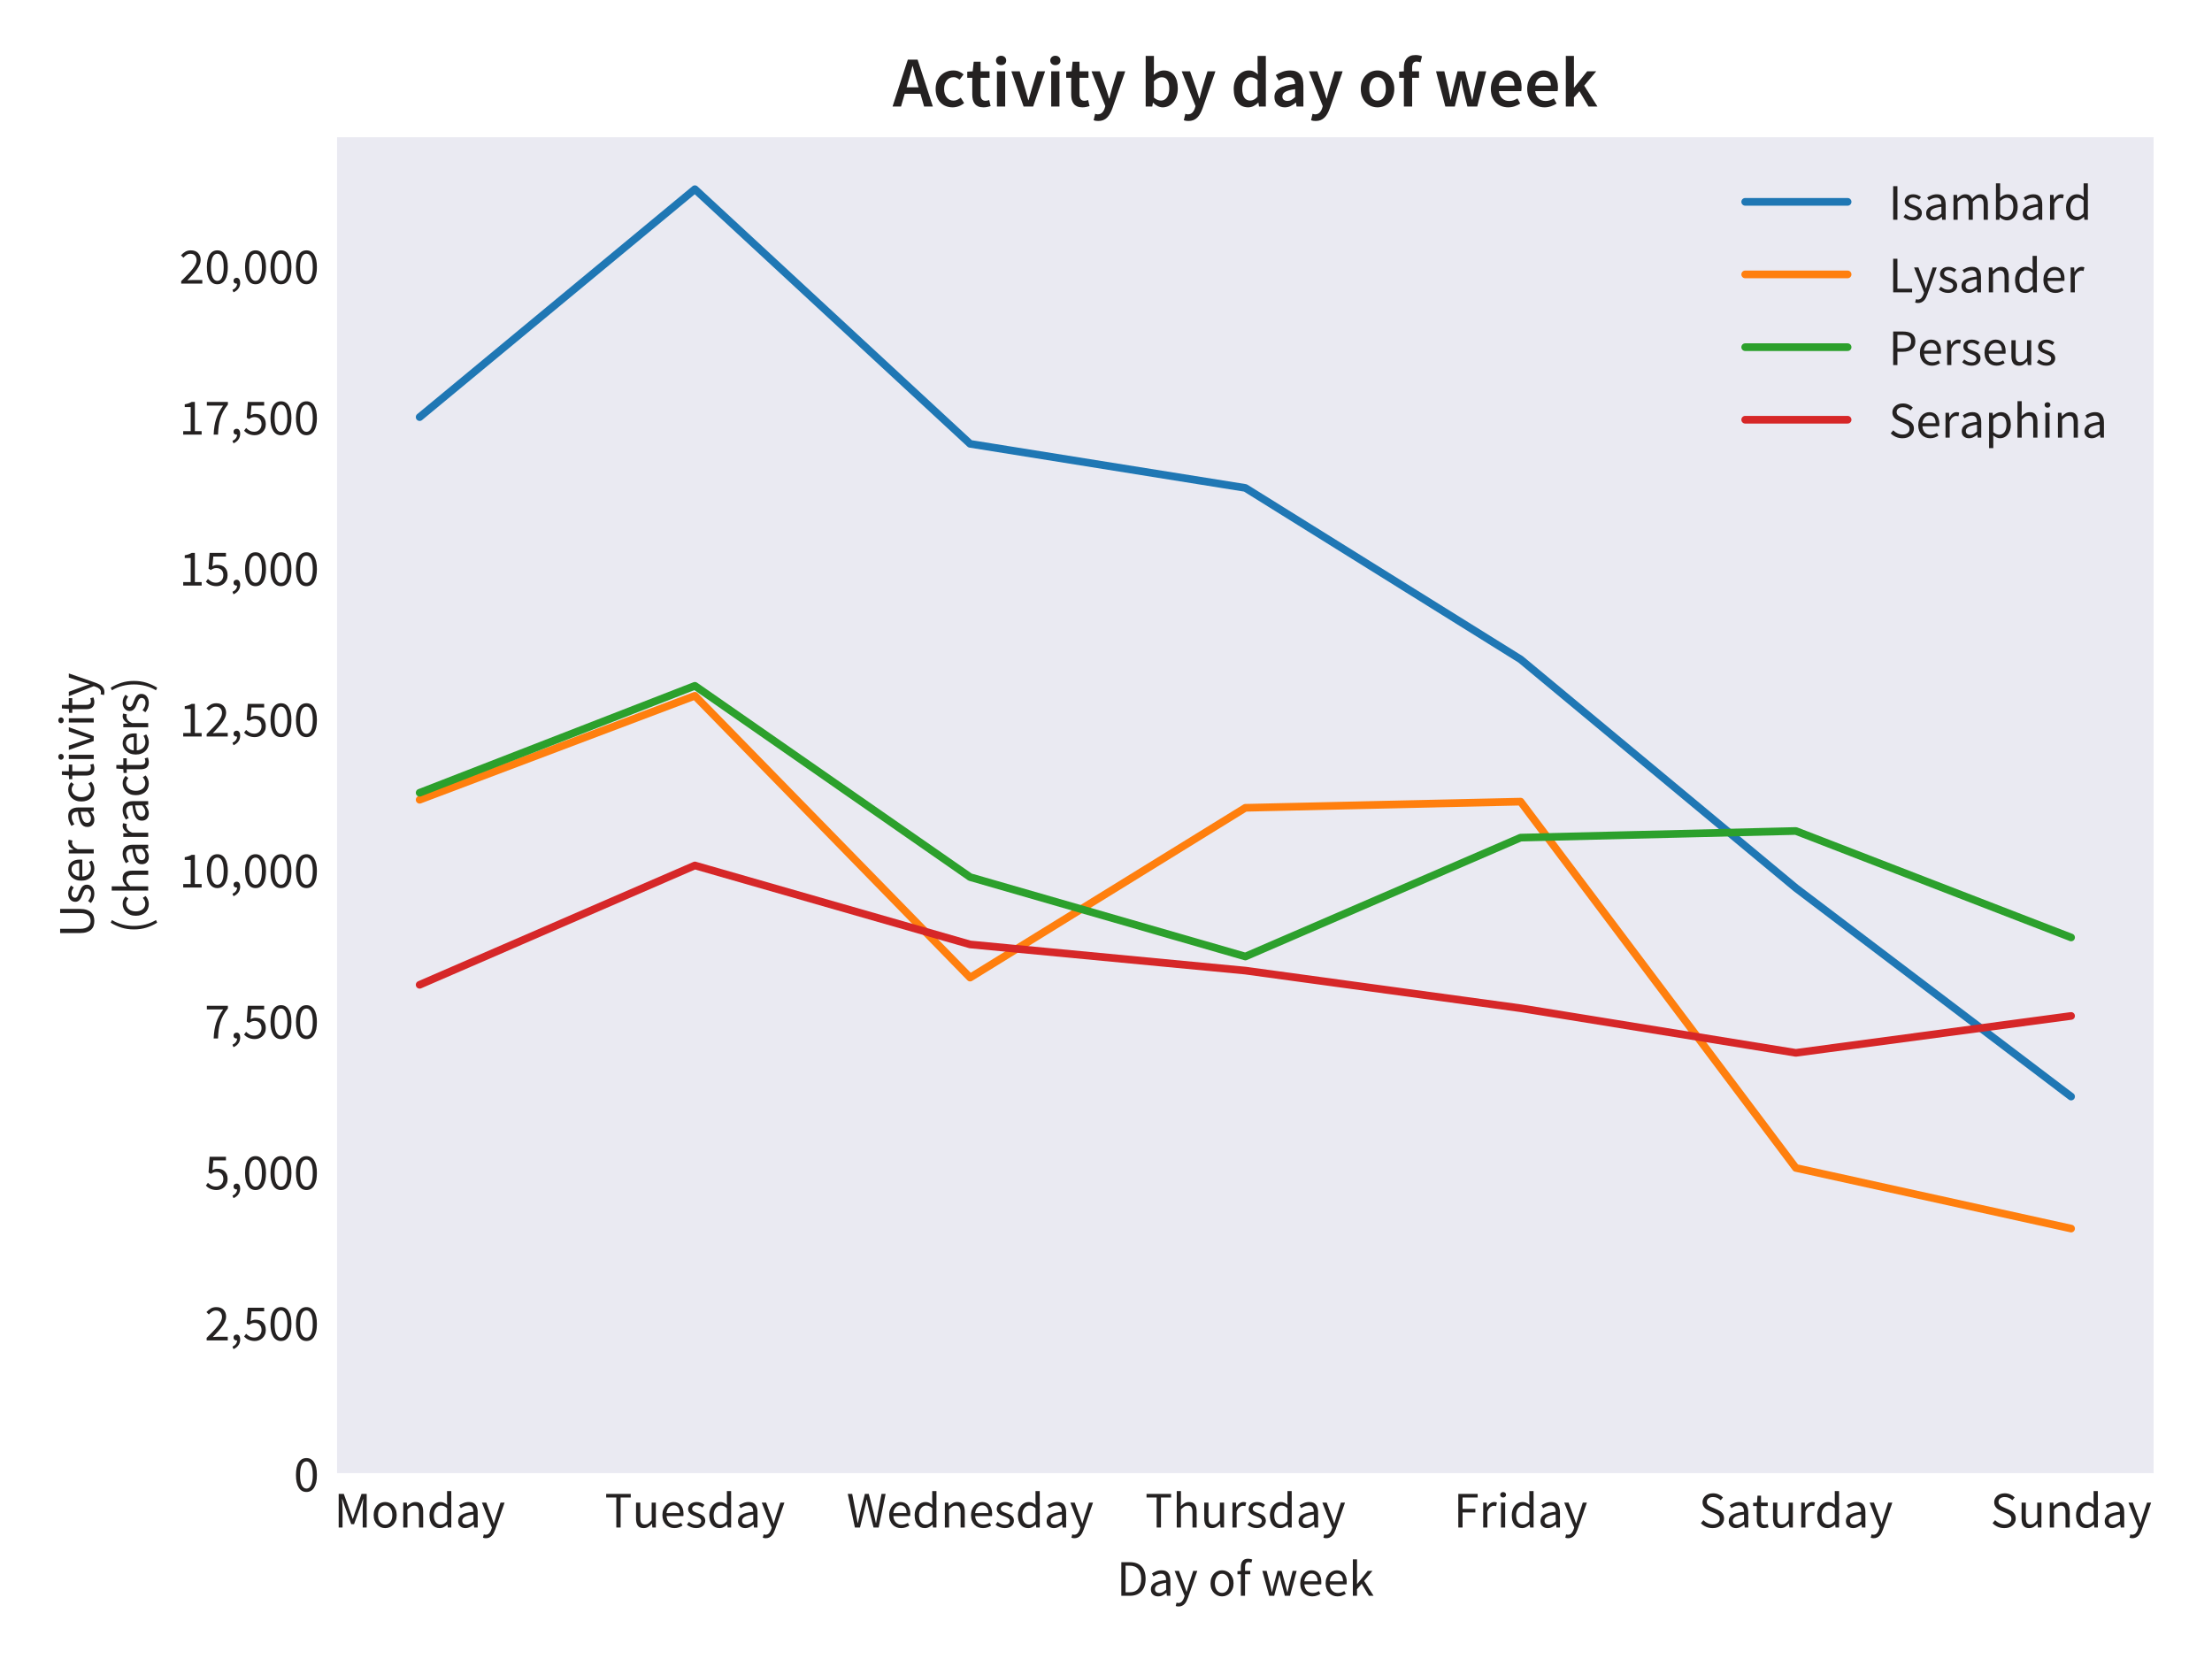 <?xml version="1.0" encoding="utf-8" standalone="no"?>
<!DOCTYPE svg PUBLIC "-//W3C//DTD SVG 1.1//EN"
  "http://www.w3.org/Graphics/SVG/1.1/DTD/svg11.dtd">
<!-- Created with matplotlib (https://matplotlib.org/) -->
<svg height="324pt" version="1.1" viewBox="0 0 432 324" width="432pt" xmlns="http://www.w3.org/2000/svg" xmlns:xlink="http://www.w3.org/1999/xlink">
 <defs>
  <style type="text/css">
*{stroke-linecap:butt;stroke-linejoin:round;}
  </style>
 </defs>
 <g id="figure_1">
  <g id="patch_1">
   <path d="M 0 324 
L 432 324 
L 432 0 
L 0 0 
z
" style="fill:#ffffff;"/>
  </g>
  <g id="axes_1">
   <g id="patch_2">
    <path d="M 65.831 287.7 
L 420.606 287.7 
L 420.606 26.8 
L 65.831 26.8 
z
" style="fill:#eaeaf2;"/>
   </g>
   <g id="matplotlib.axis_1">
    <g id="xtick_1">
     <g id="line2d_1"/>
     <g id="text_1">
      <!-- Monday -->
      <defs>
       <path d="M 9 65.594 
L 19 65.594 
L 31.594 30.594 
Q 32.797 27.203 33.938 23.75 
Q 35.094 20.297 36.297 16.906 
L 36.703 16.906 
Q 37.906 20.297 38.953 23.75 
Q 40 27.203 41.203 30.594 
L 53.594 65.594 
L 63.703 65.594 
L 63.703 0 
L 55.906 0 
L 55.906 36.094 
Q 55.906 40.5 56.297 45.797 
Q 56.703 51.094 57 55.5 
L 56.594 55.5 
L 51.406 40.594 
L 39 6.594 
L 33.5 6.594 
L 21.094 40.594 
L 15.906 55.5 
L 15.5 55.5 
Q 15.797 51.094 16.141 45.797 
Q 16.5 40.5 16.5 36.094 
L 16.5 0 
L 9 0 
z
" id="SourceSansPro-Regular-77"/>
       <path d="M 27.094 -1.203 
Q 22.594 -1.203 18.547 0.5 
Q 14.5 2.203 11.391 5.453 
Q 8.297 8.703 6.438 13.453 
Q 4.594 18.203 4.594 24.203 
Q 4.594 30.297 6.438 35.047 
Q 8.297 39.797 11.391 43.094 
Q 14.5 46.406 18.547 48.094 
Q 22.594 49.797 27.094 49.797 
Q 31.594 49.797 35.641 48.094 
Q 39.703 46.406 42.797 43.094 
Q 45.906 39.797 47.75 35.047 
Q 49.594 30.297 49.594 24.203 
Q 49.594 18.203 47.75 13.453 
Q 45.906 8.703 42.797 5.453 
Q 39.703 2.203 35.641 0.5 
Q 31.594 -1.203 27.094 -1.203 
z
M 27.094 5.594 
Q 30.203 5.594 32.797 6.938 
Q 35.406 8.297 37.25 10.75 
Q 39.094 13.203 40.094 16.594 
Q 41.094 20 41.094 24.203 
Q 41.094 28.406 40.094 31.844 
Q 39.094 35.297 37.25 37.797 
Q 35.406 40.297 32.797 41.641 
Q 30.203 43 27.094 43 
Q 24 43 21.391 41.641 
Q 18.797 40.297 16.938 37.797 
Q 15.094 35.297 14.094 31.844 
Q 13.094 28.406 13.094 24.203 
Q 13.094 20 14.094 16.594 
Q 15.094 13.203 16.938 10.75 
Q 18.797 8.297 21.391 6.938 
Q 24 5.594 27.094 5.594 
z
" id="SourceSansPro-Regular-111"/>
       <path d="M 8.203 48.594 
L 15 48.594 
L 15.703 41.594 
L 16 41.594 
Q 19.5 45.094 23.344 47.438 
Q 27.203 49.797 32.297 49.797 
Q 40 49.797 43.547 45 
Q 47.094 40.203 47.094 30.797 
L 47.094 0 
L 38.906 0 
L 38.906 29.703 
Q 38.906 36.594 36.703 39.641 
Q 34.5 42.703 29.703 42.703 
Q 25.906 42.703 23 40.797 
Q 20.094 38.906 16.406 35.203 
L 16.406 0 
L 8.203 0 
z
" id="SourceSansPro-Regular-110"/>
       <path d="M 24.797 -1.203 
Q 15.594 -1.203 10.141 5.391 
Q 4.703 12 4.703 24.203 
Q 4.703 30.094 6.453 34.844 
Q 8.203 39.594 11.094 42.891 
Q 14 46.203 17.797 48 
Q 21.594 49.797 25.797 49.797 
Q 30 49.797 33.094 48.297 
Q 36.203 46.797 39.406 44.203 
L 39 52.5 
L 39 71.203 
L 47.297 71.203 
L 47.297 0 
L 40.5 0 
L 39.797 5.703 
L 39.5 5.703 
Q 36.594 2.906 32.844 0.844 
Q 29.094 -1.203 24.797 -1.203 
z
M 26.594 5.703 
Q 30 5.703 33 7.344 
Q 36 9 39 12.406 
L 39 37.797 
Q 35.906 40.594 33.047 41.75 
Q 30.203 42.906 27.203 42.906 
Q 24.297 42.906 21.75 41.547 
Q 19.203 40.203 17.297 37.75 
Q 15.406 35.297 14.297 31.891 
Q 13.203 28.5 13.203 24.297 
Q 13.203 15.5 16.703 10.594 
Q 20.203 5.703 26.594 5.703 
z
" id="SourceSansPro-Regular-100"/>
       <path d="M 19.406 -1.203 
Q 13.297 -1.203 9.25 2.391 
Q 5.203 6 5.203 12.594 
Q 5.203 20.594 12.297 24.844 
Q 19.406 29.094 35 30.797 
Q 35 33.094 34.547 35.297 
Q 34.094 37.5 33 39.203 
Q 31.906 40.906 29.953 41.953 
Q 28 43 25 43 
Q 20.797 43 17.094 41.391 
Q 13.406 39.797 10.5 37.797 
L 7.297 43.5 
Q 10.703 45.703 15.594 47.75 
Q 20.5 49.797 26.406 49.797 
Q 35.297 49.797 39.297 44.344 
Q 43.297 38.906 43.297 29.797 
L 43.297 0 
L 36.5 0 
L 35.797 5.797 
L 35.5 5.797 
Q 32 2.906 28 0.844 
Q 24 -1.203 19.406 -1.203 
z
M 21.797 5.406 
Q 25.297 5.406 28.391 7.047 
Q 31.5 8.703 35 11.906 
L 35 25.406 
Q 28.906 24.594 24.75 23.5 
Q 20.594 22.406 18.047 20.906 
Q 15.5 19.406 14.344 17.453 
Q 13.203 15.5 13.203 13.203 
Q 13.203 9 15.703 7.203 
Q 18.203 5.406 21.797 5.406 
z
" id="SourceSansPro-Regular-97"/>
       <path d="M 9 -20.906 
Q 7.297 -20.906 5.891 -20.656 
Q 4.5 -20.406 3.297 -19.906 
L 4.906 -13.406 
Q 5.703 -13.594 6.703 -13.844 
Q 7.703 -14.094 8.594 -14.094 
Q 12.797 -14.094 15.438 -11.141 
Q 18.094 -8.203 19.594 -3.703 
L 20.703 -0.094 
L 1.203 48.594 
L 9.703 48.594 
L 19.594 21.703 
Q 20.703 18.5 21.953 14.953 
Q 23.203 11.406 24.297 8 
L 24.703 8 
Q 25.797 11.297 26.797 14.891 
Q 27.797 18.5 28.797 21.703 
L 37.5 48.594 
L 45.5 48.594 
L 27.203 -4 
Q 25.906 -7.594 24.297 -10.688 
Q 22.703 -13.797 20.5 -16.047 
Q 18.297 -18.297 15.5 -19.594 
Q 12.703 -20.906 9 -20.906 
z
" id="SourceSansPro-Regular-121"/>
      </defs>
      <g style="fill:#242121;" transform="translate(65.246 298.32)scale(0.1 -0.1)">
       <use xlink:href="#SourceSansPro-Regular-77"/>
       <use x="72.7" xlink:href="#SourceSansPro-Regular-111"/>
       <use x="126.9" xlink:href="#SourceSansPro-Regular-110"/>
       <use x="181.6" xlink:href="#SourceSansPro-Regular-100"/>
       <use x="237.1" xlink:href="#SourceSansPro-Regular-97"/>
       <use x="287.5" xlink:href="#SourceSansPro-Regular-121"/>
      </g>
     </g>
    </g>
    <g id="xtick_2">
     <g id="line2d_2"/>
     <g id="text_2">
      <!-- Tuesday -->
      <defs>
       <path d="M 22.594 58.594 
L 2.797 58.594 
L 2.797 65.594 
L 50.797 65.594 
L 50.797 58.594 
L 31 58.594 
L 31 0 
L 22.594 0 
z
" id="SourceSansPro-Regular-84"/>
       <path d="M 22.406 -1.203 
Q 14.594 -1.203 11.047 3.594 
Q 7.5 8.406 7.5 17.797 
L 7.5 48.594 
L 15.797 48.594 
L 15.797 18.906 
Q 15.797 12 17.938 8.953 
Q 20.094 5.906 24.906 5.906 
Q 28.703 5.906 31.594 7.844 
Q 34.5 9.797 38 14.094 
L 38 48.594 
L 46.203 48.594 
L 46.203 0 
L 39.406 0 
L 38.703 7.594 
L 38.406 7.594 
Q 35 3.594 31.25 1.188 
Q 27.5 -1.203 22.406 -1.203 
z
" id="SourceSansPro-Regular-117"/>
       <path d="M 27.906 -1.203 
Q 23 -1.203 18.75 0.547 
Q 14.5 2.297 11.344 5.547 
Q 8.203 8.797 6.391 13.5 
Q 4.594 18.203 4.594 24.203 
Q 4.594 30.203 6.438 34.953 
Q 8.297 39.703 11.344 43 
Q 14.406 46.297 18.297 48.047 
Q 22.203 49.797 26.406 49.797 
Q 31 49.797 34.641 48.188 
Q 38.297 46.594 40.75 43.594 
Q 43.203 40.594 44.5 36.391 
Q 45.797 32.203 45.797 27 
Q 45.797 25.703 45.75 24.453 
Q 45.703 23.203 45.5 22.297 
L 12.703 22.297 
Q 13.203 14.5 17.547 9.953 
Q 21.906 5.406 28.906 5.406 
Q 32.406 5.406 35.344 6.453 
Q 38.297 7.5 41 9.203 
L 43.906 3.797 
Q 40.703 1.797 36.797 0.297 
Q 32.906 -1.203 27.906 -1.203 
z
M 38.594 28.203 
Q 38.594 35.594 35.438 39.438 
Q 32.297 43.297 26.594 43.297 
Q 24 43.297 21.641 42.297 
Q 19.297 41.297 17.391 39.344 
Q 15.5 37.406 14.25 34.594 
Q 13 31.797 12.594 28.203 
z
" id="SourceSansPro-Regular-101"/>
       <path d="M 20.906 -1.203 
Q 15.703 -1.203 11 0.688 
Q 6.297 2.594 2.797 5.5 
L 6.906 11 
Q 10.094 8.406 13.438 6.797 
Q 16.797 5.203 21.203 5.203 
Q 26 5.203 28.391 7.391 
Q 30.797 9.594 30.797 12.797 
Q 30.797 14.703 29.797 16.094 
Q 28.797 17.5 27.25 18.547 
Q 25.703 19.594 23.703 20.391 
Q 21.703 21.203 19.703 22 
Q 17.094 22.906 14.5 24.047 
Q 11.906 25.203 9.844 26.844 
Q 7.797 28.5 6.5 30.703 
Q 5.203 32.906 5.203 36 
Q 5.203 38.906 6.344 41.453 
Q 7.5 44 9.641 45.844 
Q 11.797 47.703 14.891 48.75 
Q 18 49.797 21.906 49.797 
Q 26.5 49.797 30.344 48.188 
Q 34.203 46.594 37 44.297 
L 33.094 39.094 
Q 30.594 41 27.891 42.203 
Q 25.203 43.406 22 43.406 
Q 17.406 43.406 15.25 41.297 
Q 13.094 39.203 13.094 36.406 
Q 13.094 34.703 14 33.453 
Q 14.906 32.203 16.406 31.25 
Q 17.906 30.297 19.844 29.547 
Q 21.797 28.797 23.906 28 
Q 26.5 27 29.141 25.891 
Q 31.797 24.797 33.891 23.141 
Q 36 21.5 37.344 19.094 
Q 38.703 16.703 38.703 13.297 
Q 38.703 10.297 37.547 7.688 
Q 36.406 5.094 34.156 3.094 
Q 31.906 1.094 28.547 -0.047 
Q 25.203 -1.203 20.906 -1.203 
z
" id="SourceSansPro-Regular-115"/>
      </defs>
      <g style="fill:#242121;" transform="translate(118.106 298.32)scale(0.1 -0.1)">
       <use xlink:href="#SourceSansPro-Regular-84"/>
       <use x="53.6" xlink:href="#SourceSansPro-Regular-117"/>
       <use x="108" xlink:href="#SourceSansPro-Regular-101"/>
       <use x="157.6" xlink:href="#SourceSansPro-Regular-115"/>
       <use x="199.5" xlink:href="#SourceSansPro-Regular-100"/>
       <use x="255" xlink:href="#SourceSansPro-Regular-97"/>
       <use x="305.4" xlink:href="#SourceSansPro-Regular-121"/>
      </g>
     </g>
    </g>
    <g id="xtick_3">
     <g id="line2d_3"/>
     <g id="text_3">
      <!-- Wednesday -->
      <defs>
       <path d="M 2.297 65.594 
L 10.906 65.594 
L 17.797 29.906 
Q 18.703 24.5 19.703 19.297 
Q 20.703 14.094 21.594 8.703 
L 22 8.703 
Q 23.094 14.094 24.297 19.344 
Q 25.5 24.594 26.594 29.906 
L 35.703 65.594 
L 43.297 65.594 
L 52.406 29.906 
Q 53.594 24.703 54.797 19.391 
Q 56 14.094 57.203 8.703 
L 57.594 8.703 
Q 58.5 14.094 59.391 19.344 
Q 60.297 24.594 61.297 29.906 
L 68.203 65.594 
L 76.203 65.594 
L 62.594 0 
L 52.594 0 
L 42.703 39.5 
Q 41.797 43.297 41.047 46.938 
Q 40.297 50.594 39.5 54.406 
L 39.094 54.406 
Q 38.297 50.594 37.438 46.938 
Q 36.594 43.297 35.797 39.5 
L 26.094 0 
L 16.203 0 
z
" id="SourceSansPro-Regular-87"/>
      </defs>
      <g style="fill:#242121;" transform="translate(165.34 298.32)scale(0.1 -0.1)">
       <use xlink:href="#SourceSansPro-Regular-87"/>
       <use x="78.6" xlink:href="#SourceSansPro-Regular-101"/>
       <use x="128.2" xlink:href="#SourceSansPro-Regular-100"/>
       <use x="183.7" xlink:href="#SourceSansPro-Regular-110"/>
       <use x="238.4" xlink:href="#SourceSansPro-Regular-101"/>
       <use x="288" xlink:href="#SourceSansPro-Regular-115"/>
       <use x="329.9" xlink:href="#SourceSansPro-Regular-100"/>
       <use x="385.4" xlink:href="#SourceSansPro-Regular-97"/>
       <use x="435.8" xlink:href="#SourceSansPro-Regular-121"/>
      </g>
     </g>
    </g>
    <g id="xtick_4">
     <g id="line2d_4"/>
     <g id="text_4">
      <!-- Thursday -->
      <defs>
       <path d="M 8.203 71.203 
L 16.406 71.203 
L 16.406 51.797 
L 16.094 41.797 
Q 19.594 45.094 23.391 47.438 
Q 27.203 49.797 32.297 49.797 
Q 40 49.797 43.547 45 
Q 47.094 40.203 47.094 30.797 
L 47.094 0 
L 38.906 0 
L 38.906 29.703 
Q 38.906 36.594 36.703 39.641 
Q 34.5 42.703 29.703 42.703 
Q 25.906 42.703 23 40.797 
Q 20.094 38.906 16.406 35.203 
L 16.406 0 
L 8.203 0 
z
" id="SourceSansPro-Regular-104"/>
       <path d="M 8.203 48.594 
L 15 48.594 
L 15.703 39.797 
L 16 39.797 
Q 18.5 44.406 22.047 47.094 
Q 25.594 49.797 29.797 49.797 
Q 32.703 49.797 35 48.797 
L 33.406 41.594 
Q 32.203 42 31.203 42.203 
Q 30.203 42.406 28.703 42.406 
Q 25.594 42.406 22.25 39.906 
Q 18.906 37.406 16.406 31.203 
L 16.406 0 
L 8.203 0 
z
" id="SourceSansPro-Regular-114"/>
      </defs>
      <g style="fill:#242121;" transform="translate(223.637 298.32)scale(0.1 -0.1)">
       <use xlink:href="#SourceSansPro-Regular-84"/>
       <use x="53.6" xlink:href="#SourceSansPro-Regular-104"/>
       <use x="108" xlink:href="#SourceSansPro-Regular-117"/>
       <use x="162.4" xlink:href="#SourceSansPro-Regular-114"/>
       <use x="197.1" xlink:href="#SourceSansPro-Regular-115"/>
       <use x="239" xlink:href="#SourceSansPro-Regular-100"/>
       <use x="294.5" xlink:href="#SourceSansPro-Regular-97"/>
       <use x="344.9" xlink:href="#SourceSansPro-Regular-121"/>
      </g>
     </g>
    </g>
    <g id="xtick_5">
     <g id="line2d_5"/>
     <g id="text_5">
      <!-- Friday -->
      <defs>
       <path d="M 9 65.594 
L 46.797 65.594 
L 46.797 58.594 
L 17.297 58.594 
L 17.297 36.406 
L 42.297 36.406 
L 42.297 29.406 
L 17.297 29.406 
L 17.297 0 
L 9 0 
z
" id="SourceSansPro-Regular-70"/>
       <path d="M 8.203 48.594 
L 16.406 48.594 
L 16.406 0 
L 8.203 0 
z
M 12.406 58.594 
Q 10 58.594 8.344 60.094 
Q 6.703 61.594 6.703 63.906 
Q 6.703 66.297 8.344 67.75 
Q 10 69.203 12.406 69.203 
Q 14.797 69.203 16.438 67.75 
Q 18.094 66.297 18.094 63.906 
Q 18.094 61.594 16.438 60.094 
Q 14.797 58.594 12.406 58.594 
z
" id="SourceSansPro-Regular-105"/>
      </defs>
      <g style="fill:#242121;" transform="translate(283.907 298.32)scale(0.1 -0.1)">
       <use xlink:href="#SourceSansPro-Regular-70"/>
       <use x="49.4" xlink:href="#SourceSansPro-Regular-114"/>
       <use x="84.1" xlink:href="#SourceSansPro-Regular-105"/>
       <use x="108.7" xlink:href="#SourceSansPro-Regular-100"/>
       <use x="164.2" xlink:href="#SourceSansPro-Regular-97"/>
       <use x="214.6" xlink:href="#SourceSansPro-Regular-121"/>
      </g>
     </g>
    </g>
    <g id="xtick_6">
     <g id="line2d_6"/>
     <g id="text_6">
      <!-- Saturday -->
      <defs>
       <path d="M 27.203 -1.203 
Q 20.297 -1.203 14.391 1.391 
Q 8.5 4 4.203 8.5 
L 9.203 14.297 
Q 12.703 10.594 17.453 8.344 
Q 22.203 6.094 27.297 6.094 
Q 33.797 6.094 37.391 9.047 
Q 41 12 41 16.797 
Q 41 19.297 40.141 21.047 
Q 39.297 22.797 37.844 24.047 
Q 36.406 25.297 34.406 26.297 
Q 32.406 27.297 30.094 28.406 
L 20.703 32.5 
Q 18.406 33.5 16 34.891 
Q 13.594 36.297 11.688 38.297 
Q 9.797 40.297 8.594 43.047 
Q 7.406 45.797 7.406 49.406 
Q 7.406 53.094 8.953 56.297 
Q 10.5 59.5 13.25 61.844 
Q 16 64.203 19.75 65.5 
Q 23.5 66.797 28 66.797 
Q 33.906 66.797 38.906 64.547 
Q 43.906 62.297 47.406 58.703 
L 42.906 53.297 
Q 39.906 56.203 36.25 57.844 
Q 32.594 59.5 28 59.5 
Q 22.5 59.5 19.141 56.953 
Q 15.797 54.406 15.797 49.906 
Q 15.797 47.5 16.75 45.844 
Q 17.703 44.203 19.297 42.953 
Q 20.906 41.703 22.797 40.75 
Q 24.703 39.797 26.703 39 
L 36 35 
Q 38.797 33.797 41.297 32.25 
Q 43.797 30.703 45.594 28.641 
Q 47.406 26.594 48.453 23.844 
Q 49.5 21.094 49.5 17.5 
Q 49.5 13.594 47.953 10.188 
Q 46.406 6.797 43.5 4.25 
Q 40.594 1.703 36.5 0.25 
Q 32.406 -1.203 27.203 -1.203 
z
" id="SourceSansPro-Regular-83"/>
       <path d="M 23.5 -1.203 
Q 19.594 -1.203 16.938 0 
Q 14.297 1.203 12.641 3.297 
Q 11 5.406 10.297 8.406 
Q 9.594 11.406 9.594 15 
L 9.594 41.906 
L 2.406 41.906 
L 2.406 48.094 
L 10 48.594 
L 11 62.203 
L 17.906 62.203 
L 17.906 48.594 
L 31 48.594 
L 31 41.906 
L 17.906 41.906 
L 17.906 14.906 
Q 17.906 10.406 19.547 7.953 
Q 21.203 5.5 25.406 5.5 
Q 26.703 5.5 28.203 5.891 
Q 29.703 6.297 30.906 6.797 
L 32.5 0.594 
Q 30.5 -0.094 28.141 -0.641 
Q 25.797 -1.203 23.5 -1.203 
z
" id="SourceSansPro-Regular-116"/>
      </defs>
      <g style="fill:#242121;" transform="translate(331.759 298.32)scale(0.1 -0.1)">
       <use xlink:href="#SourceSansPro-Regular-83"/>
       <use x="53.4" xlink:href="#SourceSansPro-Regular-97"/>
       <use x="103.8" xlink:href="#SourceSansPro-Regular-116"/>
       <use x="137.6" xlink:href="#SourceSansPro-Regular-117"/>
       <use x="192" xlink:href="#SourceSansPro-Regular-114"/>
       <use x="226.7" xlink:href="#SourceSansPro-Regular-100"/>
       <use x="282.2" xlink:href="#SourceSansPro-Regular-97"/>
       <use x="332.6" xlink:href="#SourceSansPro-Regular-121"/>
      </g>
     </g>
    </g>
    <g id="xtick_7">
     <g id="line2d_7"/>
     <g id="text_7">
      <!-- Sunday -->
      <g style="fill:#242121;" transform="translate(388.723 298.32)scale(0.1 -0.1)">
       <use xlink:href="#SourceSansPro-Regular-83"/>
       <use x="53.4" xlink:href="#SourceSansPro-Regular-117"/>
       <use x="107.8" xlink:href="#SourceSansPro-Regular-110"/>
       <use x="162.5" xlink:href="#SourceSansPro-Regular-100"/>
       <use x="218" xlink:href="#SourceSansPro-Regular-97"/>
       <use x="268.4" xlink:href="#SourceSansPro-Regular-121"/>
      </g>
     </g>
    </g>
    <g id="text_8">
     <!-- Day of week -->
     <defs>
      <path d="M 9 65.594 
L 25.406 65.594 
Q 40.594 65.594 48.5 57.188 
Q 56.406 48.797 56.406 33.094 
Q 56.406 25.297 54.406 19.141 
Q 52.406 13 48.5 8.75 
Q 44.594 4.5 38.891 2.25 
Q 33.203 0 25.797 0 
L 9 0 
z
M 24.797 6.797 
Q 36.297 6.797 42.047 13.688 
Q 47.797 20.594 47.797 33.094 
Q 47.797 45.594 42.047 52.188 
Q 36.297 58.797 24.797 58.797 
L 17.297 58.797 
L 17.297 6.797 
z
" id="SourceSansPro-Regular-68"/>
      <path id="SourceSansPro-Regular-32"/>
      <path d="M 30.094 64.5 
Q 27.406 65.703 24.594 65.703 
Q 17.797 65.703 17.797 56.297 
L 17.797 48.594 
L 28.094 48.594 
L 28.094 41.906 
L 17.797 41.906 
L 17.797 0 
L 9.594 0 
L 9.594 41.906 
L 3 41.906 
L 3 48.094 
L 9.594 48.594 
L 9.594 56.297 
Q 9.594 63.797 13.047 68.094 
Q 16.5 72.406 23.797 72.406 
Q 26.094 72.406 28.141 71.953 
Q 30.203 71.5 31.906 70.797 
z
" id="SourceSansPro-Regular-102"/>
      <path d="M 2.406 48.594 
L 10.797 48.594 
L 18 20.5 
Q 18.797 17 19.5 13.703 
Q 20.203 10.406 20.906 7 
L 21.297 7 
Q 22.094 10.406 22.891 13.75 
Q 23.703 17.094 24.594 20.5 
L 32.094 48.594 
L 40.094 48.594 
L 47.703 20.5 
Q 48.594 17 49.438 13.703 
Q 50.297 10.406 51.094 7 
L 51.5 7 
Q 52.297 10.406 53 13.703 
Q 53.703 17 54.5 20.5 
L 61.594 48.594 
L 69.406 48.594 
L 56.406 0 
L 46.406 0 
L 39.406 26.094 
Q 38.5 29.594 37.75 33 
Q 37 36.406 36.094 40.094 
L 35.703 40.094 
Q 34.906 36.406 34.094 32.953 
Q 33.297 29.5 32.297 26 
L 25.5 0 
L 15.906 0 
z
" id="SourceSansPro-Regular-119"/>
      <path d="M 8.203 71.203 
L 16.297 71.203 
L 16.297 23 
L 16.594 23 
L 37.297 48.594 
L 46.406 48.594 
L 30.094 29.094 
L 48.594 0 
L 39.594 0 
L 25.406 23.406 
L 16.297 12.797 
L 16.297 0 
L 8.203 0 
z
" id="SourceSansPro-Regular-107"/>
     </defs>
     <g style="fill:#242121;" transform="translate(218.093 311.652)scale(0.1 -0.1)">
      <use xlink:href="#SourceSansPro-Regular-68"/>
      <use x="61.5" xlink:href="#SourceSansPro-Regular-97"/>
      <use x="111.9" xlink:href="#SourceSansPro-Regular-121"/>
      <use x="158.6" xlink:href="#SourceSansPro-Regular-32"/>
      <use x="178.6" xlink:href="#SourceSansPro-Regular-111"/>
      <use x="232.8" xlink:href="#SourceSansPro-Regular-102"/>
      <use x="262" xlink:href="#SourceSansPro-Regular-32"/>
      <use x="282" xlink:href="#SourceSansPro-Regular-119"/>
      <use x="353.8" xlink:href="#SourceSansPro-Regular-101"/>
      <use x="403.4" xlink:href="#SourceSansPro-Regular-101"/>
      <use x="453" xlink:href="#SourceSansPro-Regular-107"/>
     </g>
    </g>
   </g>
   <g id="matplotlib.axis_2">
    <g id="ytick_1">
     <g id="line2d_8"/>
     <g id="text_9">
      <!-- 0 -->
      <defs>
       <path d="M 24.906 -1.203 
Q 15.203 -1.203 9.797 7.391 
Q 4.406 16 4.406 32.094 
Q 4.406 48.203 9.797 56.594 
Q 15.203 65 24.906 65 
Q 34.5 65 39.891 56.594 
Q 45.297 48.203 45.297 32.094 
Q 45.297 16 39.891 7.391 
Q 34.5 -1.203 24.906 -1.203 
z
M 24.906 5.406 
Q 27.703 5.406 29.953 6.953 
Q 32.203 8.5 33.844 11.75 
Q 35.5 15 36.391 20.047 
Q 37.297 25.094 37.297 32.094 
Q 37.297 39.094 36.391 44.094 
Q 35.5 49.094 33.844 52.25 
Q 32.203 55.406 29.953 56.906 
Q 27.703 58.406 24.906 58.406 
Q 22.094 58.406 19.797 56.906 
Q 17.5 55.406 15.844 52.25 
Q 14.203 49.094 13.297 44.094 
Q 12.406 39.094 12.406 32.094 
Q 12.406 18.094 15.844 11.75 
Q 19.297 5.406 24.906 5.406 
z
" id="SourceSansPro-Regular-48"/>
      </defs>
      <g style="fill:#242121;" transform="translate(57.361 291.26)scale(0.1 -0.1)">
       <use xlink:href="#SourceSansPro-Regular-48"/>
      </g>
     </g>
    </g>
    <g id="ytick_2">
     <g id="line2d_9"/>
     <g id="text_10">
      <!-- 2,500 -->
      <defs>
       <path d="M 4 4.906 
Q 11.203 12.094 16.797 17.891 
Q 22.406 23.703 26.203 28.641 
Q 30 33.594 32 37.75 
Q 34 41.906 34 45.797 
Q 34 51.297 31 54.797 
Q 28 58.297 21.906 58.297 
Q 17.906 58.297 14.5 56.047 
Q 11.094 53.797 8.297 50.594 
L 3.594 55.297 
Q 7.594 59.703 12.094 62.344 
Q 16.594 65 22.906 65 
Q 31.797 65 36.891 59.844 
Q 42 54.703 42 46.203 
Q 42 41.703 40.047 37.141 
Q 38.094 32.594 34.641 27.75 
Q 31.203 22.906 26.453 17.656 
Q 21.703 12.406 16 6.5 
Q 18.594 6.703 21.391 6.891 
Q 24.203 7.094 26.703 7.094 
L 45.203 7.094 
L 45.203 0 
L 4 0 
z
" id="SourceSansPro-Regular-50"/>
       <path d="M 4.703 -12.203 
Q 8.906 -10.297 11.297 -7.188 
Q 13.703 -4.094 13.703 0 
Q 13.406 -0.094 12.703 -0.094 
Q 10.297 -0.094 8.547 1.344 
Q 6.797 2.797 6.797 5.594 
Q 6.797 8.297 8.594 9.844 
Q 10.406 11.406 12.906 11.406 
Q 16.094 11.406 17.938 8.797 
Q 19.797 6.203 19.797 1.703 
Q 19.797 -4.797 16.297 -9.594 
Q 12.797 -14.406 6.703 -17 
z
" id="SourceSansPro-Regular-44"/>
       <path d="M 23.406 -1.203 
Q 19.594 -1.203 16.438 -0.453 
Q 13.297 0.297 10.75 1.5 
Q 8.203 2.703 6.141 4.25 
Q 4.094 5.797 2.5 7.5 
L 6.5 12.906 
Q 9.297 10 13.141 7.797 
Q 17 5.594 22.594 5.594 
Q 25.5 5.594 28.047 6.641 
Q 30.594 7.703 32.5 9.594 
Q 34.406 11.5 35.5 14.203 
Q 36.594 16.906 36.594 20.203 
Q 36.594 26.797 32.891 30.5 
Q 29.203 34.203 23 34.203 
Q 19.703 34.203 17.344 33.203 
Q 15 32.203 12.094 30.297 
L 7.703 33.094 
L 9.797 63.797 
L 41.703 63.797 
L 41.703 56.703 
L 17 56.703 
L 15.297 37.797 
Q 17.594 39 19.891 39.703 
Q 22.203 40.406 25.094 40.406 
Q 29.203 40.406 32.797 39.203 
Q 36.406 38 39.094 35.547 
Q 41.797 33.094 43.344 29.344 
Q 44.906 25.594 44.906 20.406 
Q 44.906 15.203 43.094 11.203 
Q 41.297 7.203 38.297 4.453 
Q 35.297 1.703 31.438 0.25 
Q 27.594 -1.203 23.406 -1.203 
z
" id="SourceSansPro-Regular-53"/>
      </defs>
      <g style="fill:#242121;" transform="translate(39.959 261.777)scale(0.1 -0.1)">
       <use xlink:href="#SourceSansPro-Regular-50"/>
       <use x="49.7" xlink:href="#SourceSansPro-Regular-44"/>
       <use x="74.6" xlink:href="#SourceSansPro-Regular-53"/>
       <use x="124.3" xlink:href="#SourceSansPro-Regular-48"/>
       <use x="174" xlink:href="#SourceSansPro-Regular-48"/>
      </g>
     </g>
    </g>
    <g id="ytick_3">
     <g id="line2d_10"/>
     <g id="text_11">
      <!-- 5,000 -->
      <g style="fill:#242121;" transform="translate(39.959 232.293)scale(0.1 -0.1)">
       <use xlink:href="#SourceSansPro-Regular-53"/>
       <use x="49.7" xlink:href="#SourceSansPro-Regular-44"/>
       <use x="74.6" xlink:href="#SourceSansPro-Regular-48"/>
       <use x="124.3" xlink:href="#SourceSansPro-Regular-48"/>
       <use x="174" xlink:href="#SourceSansPro-Regular-48"/>
      </g>
     </g>
    </g>
    <g id="ytick_4">
     <g id="line2d_11"/>
     <g id="text_12">
      <!-- 7,500 -->
      <defs>
       <path d="M 17.703 0 
Q 18.094 9 19.297 16.5 
Q 20.5 24 22.641 30.75 
Q 24.797 37.5 28.141 43.797 
Q 31.5 50.094 36.203 56.703 
L 4.406 56.703 
L 4.406 63.797 
L 45.5 63.797 
L 45.5 58.703 
Q 39.797 51.5 36.25 44.891 
Q 32.703 38.297 30.594 31.438 
Q 28.5 24.594 27.547 16.938 
Q 26.594 9.297 26.203 0 
L 17.703 0 
z
" id="SourceSansPro-Regular-55"/>
      </defs>
      <g style="fill:#242121;" transform="translate(39.959 202.81)scale(0.1 -0.1)">
       <use xlink:href="#SourceSansPro-Regular-55"/>
       <use x="49.7" xlink:href="#SourceSansPro-Regular-44"/>
       <use x="74.6" xlink:href="#SourceSansPro-Regular-53"/>
       <use x="124.3" xlink:href="#SourceSansPro-Regular-48"/>
       <use x="174" xlink:href="#SourceSansPro-Regular-48"/>
      </g>
     </g>
    </g>
    <g id="ytick_5">
     <g id="line2d_12"/>
     <g id="text_13">
      <!-- 10,000 -->
      <defs>
       <path d="M 7.906 6.797 
L 22.5 6.797 
L 22.5 53.797 
L 10.906 53.797 
L 10.906 59.094 
Q 15.297 59.906 18.547 61.047 
Q 21.797 62.203 24.406 63.797 
L 30.703 63.797 
L 30.703 6.797 
L 43.906 6.797 
L 43.906 0 
L 7.906 0 
z
" id="SourceSansPro-Regular-49"/>
      </defs>
      <g style="fill:#242121;" transform="translate(34.989 173.326)scale(0.1 -0.1)">
       <use xlink:href="#SourceSansPro-Regular-49"/>
       <use x="49.7" xlink:href="#SourceSansPro-Regular-48"/>
       <use x="99.4" xlink:href="#SourceSansPro-Regular-44"/>
       <use x="124.3" xlink:href="#SourceSansPro-Regular-48"/>
       <use x="174" xlink:href="#SourceSansPro-Regular-48"/>
       <use x="223.7" xlink:href="#SourceSansPro-Regular-48"/>
      </g>
     </g>
    </g>
    <g id="ytick_6">
     <g id="line2d_13"/>
     <g id="text_14">
      <!-- 12,500 -->
      <g style="fill:#242121;" transform="translate(34.989 143.843)scale(0.1 -0.1)">
       <use xlink:href="#SourceSansPro-Regular-49"/>
       <use x="49.7" xlink:href="#SourceSansPro-Regular-50"/>
       <use x="99.4" xlink:href="#SourceSansPro-Regular-44"/>
       <use x="124.3" xlink:href="#SourceSansPro-Regular-53"/>
       <use x="174" xlink:href="#SourceSansPro-Regular-48"/>
       <use x="223.7" xlink:href="#SourceSansPro-Regular-48"/>
      </g>
     </g>
    </g>
    <g id="ytick_7">
     <g id="line2d_14"/>
     <g id="text_15">
      <!-- 15,000 -->
      <g style="fill:#242121;" transform="translate(34.989 114.36)scale(0.1 -0.1)">
       <use xlink:href="#SourceSansPro-Regular-49"/>
       <use x="49.7" xlink:href="#SourceSansPro-Regular-53"/>
       <use x="99.4" xlink:href="#SourceSansPro-Regular-44"/>
       <use x="124.3" xlink:href="#SourceSansPro-Regular-48"/>
       <use x="174" xlink:href="#SourceSansPro-Regular-48"/>
       <use x="223.7" xlink:href="#SourceSansPro-Regular-48"/>
      </g>
     </g>
    </g>
    <g id="ytick_8">
     <g id="line2d_15"/>
     <g id="text_16">
      <!-- 17,500 -->
      <g style="fill:#242121;" transform="translate(34.989 84.876)scale(0.1 -0.1)">
       <use xlink:href="#SourceSansPro-Regular-49"/>
       <use x="49.7" xlink:href="#SourceSansPro-Regular-55"/>
       <use x="99.4" xlink:href="#SourceSansPro-Regular-44"/>
       <use x="124.3" xlink:href="#SourceSansPro-Regular-53"/>
       <use x="174" xlink:href="#SourceSansPro-Regular-48"/>
       <use x="223.7" xlink:href="#SourceSansPro-Regular-48"/>
      </g>
     </g>
    </g>
    <g id="ytick_9">
     <g id="line2d_16"/>
     <g id="text_17">
      <!-- 20,000 -->
      <g style="fill:#242121;" transform="translate(34.989 55.393)scale(0.1 -0.1)">
       <use xlink:href="#SourceSansPro-Regular-50"/>
       <use x="49.7" xlink:href="#SourceSansPro-Regular-48"/>
       <use x="99.4" xlink:href="#SourceSansPro-Regular-44"/>
       <use x="124.3" xlink:href="#SourceSansPro-Regular-48"/>
       <use x="174" xlink:href="#SourceSansPro-Regular-48"/>
       <use x="223.7" xlink:href="#SourceSansPro-Regular-48"/>
      </g>
     </g>
    </g>
    <g id="text_18">
     <!-- User activity -->
     <defs>
      <path d="M 32.297 -1.203 
Q 27.297 -1.203 22.938 0.25 
Q 18.594 1.703 15.438 5.047 
Q 12.297 8.406 10.5 13.797 
Q 8.703 19.203 8.703 27.094 
L 8.703 65.594 
L 17 65.594 
L 17 26.906 
Q 17 21 18.203 17 
Q 19.406 13 21.453 10.594 
Q 23.5 8.203 26.297 7.141 
Q 29.094 6.094 32.297 6.094 
Q 35.594 6.094 38.391 7.141 
Q 41.203 8.203 43.297 10.594 
Q 45.406 13 46.594 17 
Q 47.797 21 47.797 26.906 
L 47.797 65.594 
L 55.797 65.594 
L 55.797 27.094 
Q 55.797 19.203 54 13.797 
Q 52.203 8.406 49.047 5.047 
Q 45.906 1.703 41.594 0.25 
Q 37.297 -1.203 32.297 -1.203 
z
" id="SourceSansPro-Regular-85"/>
      <path d="M 27.406 -1.203 
Q 22.594 -1.203 18.391 0.5 
Q 14.203 2.203 11.141 5.453 
Q 8.094 8.703 6.344 13.453 
Q 4.594 18.203 4.594 24.203 
Q 4.594 30.297 6.5 35.047 
Q 8.406 39.797 11.594 43.094 
Q 14.797 46.406 19.047 48.094 
Q 23.297 49.797 28 49.797 
Q 32.797 49.797 36.188 48.094 
Q 39.594 46.406 42.203 44.094 
L 38 38.703 
Q 35.906 40.594 33.547 41.797 
Q 31.203 43 28.297 43 
Q 25 43 22.203 41.641 
Q 19.406 40.297 17.406 37.797 
Q 15.406 35.297 14.25 31.844 
Q 13.094 28.406 13.094 24.203 
Q 13.094 20 14.188 16.594 
Q 15.297 13.203 17.25 10.75 
Q 19.203 8.297 22 6.938 
Q 24.797 5.594 28.094 5.594 
Q 31.5 5.594 34.344 7.047 
Q 37.203 8.5 39.5 10.5 
L 43.094 5 
Q 39.797 2.094 35.797 0.438 
Q 31.797 -1.203 27.406 -1.203 
z
" id="SourceSansPro-Regular-99"/>
      <path d="M 1.203 48.594 
L 9.703 48.594 
L 18.906 21 
Q 20 17.406 21.141 13.797 
Q 22.297 10.203 23.406 6.703 
L 23.797 6.703 
Q 24.906 10.203 26 13.797 
Q 27.094 17.406 28.203 21 
L 37.406 48.594 
L 45.5 48.594 
L 28.297 0 
L 18.703 0 
z
" id="SourceSansPro-Regular-118"/>
     </defs>
     <g style="fill:#242121;" transform="translate(18.304 183.095)rotate(-90)scale(0.1 -0.1)">
      <use xlink:href="#SourceSansPro-Regular-85"/>
      <use x="64.5" xlink:href="#SourceSansPro-Regular-115"/>
      <use x="106.4" xlink:href="#SourceSansPro-Regular-101"/>
      <use x="156" xlink:href="#SourceSansPro-Regular-114"/>
      <use x="190.7" xlink:href="#SourceSansPro-Regular-32"/>
      <use x="210.7" xlink:href="#SourceSansPro-Regular-97"/>
      <use x="261.1" xlink:href="#SourceSansPro-Regular-99"/>
      <use x="306.7" xlink:href="#SourceSansPro-Regular-116"/>
      <use x="340.5" xlink:href="#SourceSansPro-Regular-105"/>
      <use x="365.1" xlink:href="#SourceSansPro-Regular-118"/>
      <use x="411.8" xlink:href="#SourceSansPro-Regular-105"/>
      <use x="436.4" xlink:href="#SourceSansPro-Regular-116"/>
      <use x="470.2" xlink:href="#SourceSansPro-Regular-121"/>
     </g>
     <!-- (characters) -->
     <defs>
      <path d="M 21.406 -17.594 
Q 15.203 -7.594 11.703 3.5 
Q 8.203 14.594 8.203 27.797 
Q 8.203 41 11.703 52.047 
Q 15.203 63.094 21.406 73.203 
L 26.5 70.797 
Q 20.703 61.203 17.844 50.25 
Q 15 39.297 15 27.797 
Q 15 16.297 17.844 5.344 
Q 20.703 -5.594 26.5 -15.203 
L 21.406 -17.594 
z
" id="SourceSansPro-Regular-40"/>
      <path d="M 3.797 -15.203 
Q 9.594 -5.594 12.438 5.344 
Q 15.297 16.297 15.297 27.797 
Q 15.297 39.297 12.438 50.25 
Q 9.594 61.203 3.797 70.797 
L 8.906 73.203 
Q 15.094 63.094 18.594 52.047 
Q 22.094 41 22.094 27.797 
Q 22.094 14.594 18.594 3.5 
Q 15.094 -7.594 8.906 -17.594 
z
" id="SourceSansPro-Regular-41"/>
     </defs>
     <g style="fill:#242121;" transform="translate(28.939 182.335)rotate(-90)scale(0.1 -0.1)">
      <use xlink:href="#SourceSansPro-Regular-40"/>
      <use x="30.3" xlink:href="#SourceSansPro-Regular-99"/>
      <use x="75.9" xlink:href="#SourceSansPro-Regular-104"/>
      <use x="130.3" xlink:href="#SourceSansPro-Regular-97"/>
      <use x="180.7" xlink:href="#SourceSansPro-Regular-114"/>
      <use x="215.4" xlink:href="#SourceSansPro-Regular-97"/>
      <use x="265.8" xlink:href="#SourceSansPro-Regular-99"/>
      <use x="311.4" xlink:href="#SourceSansPro-Regular-116"/>
      <use x="345.2" xlink:href="#SourceSansPro-Regular-101"/>
      <use x="394.8" xlink:href="#SourceSansPro-Regular-114"/>
      <use x="429.5" xlink:href="#SourceSansPro-Regular-115"/>
      <use x="471.4" xlink:href="#SourceSansPro-Regular-41"/>
     </g>
    </g>
   </g>
   <g id="line2d_17">
    <path clip-path="url(#p56e6e7a617)" d="M 81.957 81.458 
L 135.711 36.949 
L 189.465 86.682 
L 243.218 95.291 
L 296.972 128.773 
L 350.726 173.422 
L 404.48 214.157 
" style="fill:none;stroke:#1f77b4;stroke-linecap:round;stroke-width:1.5;"/>
   </g>
   <g id="line2d_18">
    <path clip-path="url(#p56e6e7a617)" d="M 81.957 156.192 
L 135.711 135.884 
L 189.465 190.924 
L 243.218 157.761 
L 296.972 156.558 
L 350.726 228.096 
L 404.48 239.937 
" style="fill:none;stroke:#ff7f0e;stroke-linecap:round;stroke-width:1.5;"/>
   </g>
   <g id="line2d_19">
    <path clip-path="url(#p56e6e7a617)" d="M 81.957 154.824 
L 135.711 133.938 
L 189.465 171.299 
L 243.218 186.808 
L 296.972 163.587 
L 350.726 162.289 
L 404.48 183.081 
" style="fill:none;stroke:#2ca02c;stroke-linecap:round;stroke-width:1.5;"/>
   </g>
   <g id="line2d_20">
    <path clip-path="url(#p56e6e7a617)" d="M 81.957 192.327 
L 135.711 169.023 
L 189.465 184.449 
L 243.218 189.556 
L 296.972 196.903 
L 350.726 205.618 
L 404.48 198.412 
" style="fill:none;stroke:#d62728;stroke-linecap:round;stroke-width:1.5;"/>
   </g>
   <g id="patch_3">
    <path d="M 65.831 287.7 
L 65.831 26.8 
" style="fill:none;"/>
   </g>
   <g id="patch_4">
    <path d="M 420.606 287.7 
L 420.606 26.8 
" style="fill:none;"/>
   </g>
   <g id="patch_5">
    <path d="M 65.831 287.7 
L 420.606 287.7 
" style="fill:none;"/>
   </g>
   <g id="patch_6">
    <path d="M 65.831 26.8 
L 420.606 26.8 
" style="fill:none;"/>
   </g>
   <g id="text_19">
    <!-- Activity by day of week -->
    <defs>
     <path d="M 36.094 26.797 
L 33.797 34.797 
Q 32.203 40 30.75 45.5 
Q 29.297 51 27.906 56.406 
L 27.5 56.406 
Q 26.094 50.906 24.688 45.453 
Q 23.297 40 21.703 34.797 
L 19.406 26.797 
z
M 38.703 17.703 
L 16.703 17.703 
L 11.594 0 
L -0.203 0 
L 21.094 65.406 
L 34.703 65.406 
L 56 0 
L 43.797 0 
z
" id="SourceSansPro-Semibold-65"/>
     <path d="M 27.797 -1.203 
Q 22.797 -1.203 18.438 0.5 
Q 14.094 2.203 10.891 5.5 
Q 7.703 8.797 5.891 13.594 
Q 4.094 18.406 4.094 24.5 
Q 4.094 30.594 6.094 35.391 
Q 8.094 40.203 11.5 43.5 
Q 14.906 46.797 19.344 48.547 
Q 23.797 50.297 28.703 50.297 
Q 33.5 50.297 36.953 48.688 
Q 40.406 47.094 43.094 44.797 
L 37.5 37.297 
Q 35.5 39 33.547 39.953 
Q 31.594 40.906 29.297 40.906 
Q 23.297 40.906 19.594 36.453 
Q 15.906 32 15.906 24.5 
Q 15.906 17.094 19.547 12.641 
Q 23.203 8.203 29 8.203 
Q 31.906 8.203 34.453 9.453 
Q 37 10.703 39.094 12.406 
L 43.797 4.797 
Q 40.297 1.797 36.141 0.297 
Q 32 -1.203 27.797 -1.203 
z
" id="SourceSansPro-Semibold-99"/>
     <path d="M 24.594 -1.203 
Q 20.297 -1.203 17.344 0.094 
Q 14.406 1.406 12.547 3.75 
Q 10.703 6.094 9.844 9.344 
Q 9 12.594 9 16.594 
L 9 40 
L 2 40 
L 2 48.594 
L 9.594 49.094 
L 11 62.5 
L 20.594 62.5 
L 20.594 49.094 
L 33.094 49.094 
L 33.094 40 
L 20.594 40 
L 20.594 16.594 
Q 20.594 8 27.5 8 
Q 28.797 8 30.141 8.297 
Q 31.5 8.594 32.594 9.094 
L 34.594 0.594 
Q 32.594 -0.094 30.047 -0.641 
Q 27.5 -1.203 24.594 -1.203 
z
" id="SourceSansPro-Semibold-116"/>
     <path d="M 7.297 49.094 
L 18.797 49.094 
L 18.797 0 
L 7.297 0 
z
M 13.094 57.703 
Q 10 57.703 8 59.5 
Q 6 61.297 6 64.203 
Q 6 67.094 8 68.938 
Q 10 70.797 13.094 70.797 
Q 16.203 70.797 18.203 68.938 
Q 20.203 67.094 20.203 64.203 
Q 20.203 61.297 18.203 59.5 
Q 16.203 57.703 13.094 57.703 
z
" id="SourceSansPro-Semibold-105"/>
     <path d="M 1.203 49.094 
L 12.906 49.094 
L 20.703 23.594 
Q 21.703 20 22.75 16.297 
Q 23.797 12.594 24.797 8.797 
L 25.203 8.797 
Q 26.297 12.594 27.297 16.297 
Q 28.297 20 29.406 23.594 
L 37.203 49.094 
L 48.297 49.094 
L 31.594 0 
L 18.297 0 
z
" id="SourceSansPro-Semibold-118"/>
     <path d="M 10.594 -20.203 
Q 8.594 -20.203 7.094 -19.953 
Q 5.594 -19.703 4.203 -19.203 
L 6.297 -10.203 
Q 7 -10.406 7.953 -10.656 
Q 8.906 -10.906 9.797 -10.906 
Q 13.703 -10.906 16.047 -8.547 
Q 18.406 -6.203 19.594 -2.5 
L 20.5 0.594 
L 1.203 49.094 
L 12.906 49.094 
L 21.406 25 
Q 22.5 21.797 23.547 18.25 
Q 24.594 14.703 25.703 11.203 
L 26.094 11.203 
Q 27 14.594 27.953 18.141 
Q 28.906 21.703 29.797 25 
L 37.203 49.094 
L 48.297 49.094 
L 30.5 -2.203 
Q 29 -6.406 27.203 -9.703 
Q 25.406 -13 23.047 -15.344 
Q 20.703 -17.703 17.641 -18.953 
Q 14.594 -20.203 10.594 -20.203 
z
" id="SourceSansPro-Semibold-121"/>
     <path id="SourceSansPro-Semibold-32"/>
     <path d="M 31.094 -1.203 
Q 27.703 -1.203 24.25 0.438 
Q 20.797 2.094 17.703 5.203 
L 17.406 5.203 
L 16.406 0 
L 7.297 0 
L 7.297 70.594 
L 18.797 70.594 
L 18.797 52.406 
L 18.5 44.203 
Q 21.594 46.906 25.25 48.594 
Q 28.906 50.297 32.703 50.297 
Q 37.297 50.297 40.891 48.547 
Q 44.5 46.797 47 43.547 
Q 49.5 40.297 50.797 35.688 
Q 52.094 31.094 52.094 25.406 
Q 52.094 19.094 50.344 14.141 
Q 48.594 9.203 45.688 5.797 
Q 42.797 2.406 39 0.594 
Q 35.203 -1.203 31.094 -1.203 
z
M 28.703 8.297 
Q 33.594 8.297 36.891 12.547 
Q 40.203 16.797 40.203 25.203 
Q 40.203 32.594 37.703 36.688 
Q 35.203 40.797 29.594 40.797 
Q 24.406 40.797 18.797 35.297 
L 18.797 12.406 
Q 21.406 10.094 23.953 9.188 
Q 26.5 8.297 28.703 8.297 
z
" id="SourceSansPro-Semibold-98"/>
     <path d="M 24.5 -1.203 
Q 15.203 -1.203 9.75 5.547 
Q 4.297 12.297 4.297 24.5 
Q 4.297 30.5 6.047 35.297 
Q 7.797 40.094 10.688 43.391 
Q 13.594 46.703 17.344 48.5 
Q 21.094 50.297 25.094 50.297 
Q 29.297 50.297 32.188 48.844 
Q 35.094 47.406 38 44.906 
L 37.594 52.797 
L 37.594 70.594 
L 49.094 70.594 
L 49.094 0 
L 39.594 0 
L 38.797 5.297 
L 38.406 5.297 
Q 35.703 2.594 32.094 0.688 
Q 28.5 -1.203 24.5 -1.203 
z
M 27.297 8.297 
Q 32.797 8.297 37.594 13.797 
L 37.594 36.703 
Q 35 39 32.547 39.891 
Q 30.094 40.797 27.594 40.797 
Q 22.797 40.797 19.5 36.594 
Q 16.203 32.406 16.203 24.594 
Q 16.203 16.594 19.047 12.438 
Q 21.906 8.297 27.297 8.297 
z
" id="SourceSansPro-Semibold-100"/>
     <path d="M 19.203 -1.203 
Q 12.703 -1.203 8.703 2.75 
Q 4.703 6.703 4.703 13.203 
Q 4.703 17.094 6.344 20.141 
Q 8 23.203 11.547 25.391 
Q 15.094 27.594 20.547 29.094 
Q 26 30.594 33.594 31.406 
Q 33.5 33.297 33.047 35.047 
Q 32.594 36.797 31.547 38.141 
Q 30.5 39.5 28.797 40.25 
Q 27.094 41 24.594 41 
Q 21 41 17.547 39.594 
Q 14.094 38.203 10.797 36.203 
L 6.594 43.906 
Q 10.703 46.5 15.797 48.391 
Q 20.906 50.297 26.797 50.297 
Q 36 50.297 40.547 44.844 
Q 45.094 39.406 45.094 29.094 
L 45.094 0 
L 35.594 0 
L 34.797 5.406 
L 34.406 5.406 
Q 31.094 2.594 27.344 0.688 
Q 23.594 -1.203 19.203 -1.203 
z
M 22.906 7.797 
Q 25.906 7.797 28.344 9.188 
Q 30.797 10.594 33.594 13.203 
L 33.594 24.203 
Q 28.594 23.594 25.188 22.594 
Q 21.797 21.594 19.688 20.344 
Q 17.594 19.094 16.688 17.5 
Q 15.797 15.906 15.797 14.094 
Q 15.797 10.797 17.797 9.297 
Q 19.797 7.797 22.906 7.797 
z
" id="SourceSansPro-Semibold-97"/>
     <path d="M 27.406 -1.203 
Q 22.797 -1.203 18.594 0.5 
Q 14.406 2.203 11.156 5.5 
Q 7.906 8.797 6 13.594 
Q 4.094 18.406 4.094 24.5 
Q 4.094 30.594 6 35.391 
Q 7.906 40.203 11.156 43.5 
Q 14.406 46.797 18.594 48.547 
Q 22.797 50.297 27.406 50.297 
Q 32 50.297 36.25 48.547 
Q 40.5 46.797 43.703 43.5 
Q 46.906 40.203 48.844 35.391 
Q 50.797 30.594 50.797 24.5 
Q 50.797 18.406 48.844 13.594 
Q 46.906 8.797 43.703 5.5 
Q 40.5 2.203 36.25 0.5 
Q 32 -1.203 27.406 -1.203 
z
M 27.406 8.203 
Q 32.797 8.203 35.891 12.641 
Q 39 17.094 39 24.5 
Q 39 32 35.891 36.453 
Q 32.797 40.906 27.406 40.906 
Q 22 40.906 18.953 36.453 
Q 15.906 32 15.906 24.5 
Q 15.906 17.094 18.953 12.641 
Q 22 8.203 27.406 8.203 
z
" id="SourceSansPro-Semibold-111"/>
     <path d="M 32.406 61.5 
Q 29.703 62.703 27 62.703 
Q 20.797 62.703 20.797 54.406 
L 20.797 49.094 
L 30.406 49.094 
L 30.406 40 
L 20.797 40 
L 20.797 0 
L 9.297 0 
L 9.297 40 
L 2.703 40 
L 2.703 48.594 
L 9.297 49.094 
L 9.297 54.203 
Q 9.297 58 10.188 61.25 
Q 11.094 64.5 13.094 66.844 
Q 15.094 69.203 18.141 70.5 
Q 21.203 71.797 25.594 71.797 
Q 28.203 71.797 30.547 71.297 
Q 32.906 70.797 34.594 70.094 
z
" id="SourceSansPro-Semibold-102"/>
     <path d="M 2.406 49.094 
L 14 49.094 
L 19.906 23.594 
Q 20.703 20.094 21.25 16.594 
Q 21.797 13.094 22.5 9.5 
L 22.906 9.5 
Q 23.594 13.094 24.344 16.594 
Q 25.094 20.094 26 23.594 
L 32.406 49.094 
L 42.906 49.094 
L 49.406 23.594 
Q 50.297 20.094 51.094 16.594 
Q 51.906 13.094 52.703 9.5 
L 53.094 9.5 
Q 53.797 13.094 54.391 16.594 
Q 55 20.094 55.703 23.594 
L 61.594 49.094 
L 72.406 49.094 
L 59.906 0 
L 46.203 0 
L 40.5 22.906 
Q 39.703 26.406 39 29.844 
Q 38.297 33.297 37.5 37.203 
L 37.094 37.203 
Q 36.406 33.297 35.703 29.797 
Q 35 26.297 34.203 22.797 
L 28.594 0 
L 15.406 0 
z
" id="SourceSansPro-Semibold-119"/>
     <path d="M 28.297 -1.203 
Q 23.203 -1.203 18.797 0.547 
Q 14.406 2.297 11.094 5.594 
Q 7.797 8.906 5.938 13.656 
Q 4.094 18.406 4.094 24.5 
Q 4.094 30.5 6 35.297 
Q 7.906 40.094 11.047 43.391 
Q 14.203 46.703 18.297 48.5 
Q 22.406 50.297 26.703 50.297 
Q 31.703 50.297 35.5 48.594 
Q 39.297 46.906 41.844 43.797 
Q 44.406 40.703 45.703 36.391 
Q 47 32.094 47 27 
Q 47 25.297 46.844 23.797 
Q 46.703 22.297 46.5 21.406 
L 15.297 21.406 
Q 16.094 14.797 19.938 11.25 
Q 23.797 7.703 29.797 7.703 
Q 33 7.703 35.75 8.641 
Q 38.5 9.594 41.203 11.297 
L 45.094 4.094 
Q 41.594 1.797 37.297 0.297 
Q 33 -1.203 28.297 -1.203 
z
M 37 29.203 
Q 37 34.906 34.547 38.156 
Q 32.094 41.406 27 41.406 
Q 22.594 41.406 19.297 38.297 
Q 16 35.203 15.203 29.203 
z
" id="SourceSansPro-Semibold-101"/>
     <path d="M 7.297 70.594 
L 18.594 70.594 
L 18.594 26.5 
L 18.906 26.5 
L 37.094 49.094 
L 49.703 49.094 
L 32.906 29.094 
L 51.406 0 
L 38.906 0 
L 26.297 21.297 
L 18.594 12.5 
L 18.594 0 
L 7.297 0 
z
" id="SourceSansPro-Semibold-107"/>
    </defs>
    <g style="fill:#242121;" transform="translate(174.345 20.8)scale(0.14 -0.14)">
     <use xlink:href="#SourceSansPro-Semibold-65"/>
     <use x="55.8" xlink:href="#SourceSansPro-Semibold-99"/>
     <use x="102" xlink:href="#SourceSansPro-Semibold-116"/>
     <use x="138.1" xlink:href="#SourceSansPro-Semibold-105"/>
     <use x="164.3" xlink:href="#SourceSansPro-Semibold-118"/>
     <use x="213.8" xlink:href="#SourceSansPro-Semibold-105"/>
     <use x="240" xlink:href="#SourceSansPro-Semibold-116"/>
     <use x="276.1" xlink:href="#SourceSansPro-Semibold-121"/>
     <use x="325.6" xlink:href="#SourceSansPro-Semibold-32"/>
     <use x="345.6" xlink:href="#SourceSansPro-Semibold-98"/>
     <use x="401.9" xlink:href="#SourceSansPro-Semibold-121"/>
     <use x="451.4" xlink:href="#SourceSansPro-Semibold-32"/>
     <use x="471.4" xlink:href="#SourceSansPro-Semibold-100"/>
     <use x="527.8" xlink:href="#SourceSansPro-Semibold-97"/>
     <use x="579.4" xlink:href="#SourceSansPro-Semibold-121"/>
     <use x="628.9" xlink:href="#SourceSansPro-Semibold-32"/>
     <use x="648.9" xlink:href="#SourceSansPro-Semibold-111"/>
     <use x="703.8" xlink:href="#SourceSansPro-Semibold-102"/>
     <use x="735.5" xlink:href="#SourceSansPro-Semibold-32"/>
     <use x="755.5" xlink:href="#SourceSansPro-Semibold-119"/>
     <use x="830.3" xlink:href="#SourceSansPro-Semibold-101"/>
     <use x="881" xlink:href="#SourceSansPro-Semibold-101"/>
     <use x="931.7" xlink:href="#SourceSansPro-Semibold-107"/>
    </g>
   </g>
   <g id="legend_1">
    <g id="line2d_21">
     <path d="M 340.834 39.42 
L 360.834 39.42 
" style="fill:none;stroke:#1f77b4;stroke-linecap:round;stroke-width:1.5;"/>
    </g>
    <g id="line2d_22"/>
    <g id="text_20">
     <!-- Isambard -->
     <defs>
      <path d="M 9 65.594 
L 17.297 65.594 
L 17.297 0 
L 9 0 
z
" id="SourceSansPro-Regular-73"/>
      <path d="M 8.203 48.594 
L 15 48.594 
L 15.703 41.594 
L 16 41.594 
Q 19.203 45.094 22.953 47.438 
Q 26.703 49.797 31.094 49.797 
Q 36.703 49.797 39.844 47.344 
Q 43 44.906 44.5 40.5 
Q 48.297 44.703 52.141 47.25 
Q 56 49.797 60.5 49.797 
Q 68 49.797 71.641 45 
Q 75.297 40.203 75.297 30.797 
L 75.297 0 
L 67.094 0 
L 67.094 29.703 
Q 67.094 36.594 64.891 39.641 
Q 62.703 42.703 58.094 42.703 
Q 52.594 42.703 45.906 35.203 
L 45.906 0 
L 37.703 0 
L 37.703 29.703 
Q 37.703 36.594 35.5 39.641 
Q 33.297 42.703 28.594 42.703 
Q 23.094 42.703 16.406 35.203 
L 16.406 0 
L 8.203 0 
z
" id="SourceSansPro-Regular-109"/>
      <path d="M 29.703 -1.203 
Q 26.297 -1.203 22.641 0.438 
Q 19 2.094 15.797 5 
L 15.5 5 
L 14.797 0 
L 8.203 0 
L 8.203 71.203 
L 16.406 71.203 
L 16.406 51.797 
L 16.203 43 
Q 19.5 45.906 23.391 47.844 
Q 27.297 49.797 31.406 49.797 
Q 36.094 49.797 39.688 48.047 
Q 43.297 46.297 45.75 43.047 
Q 48.203 39.797 49.453 35.25 
Q 50.703 30.703 50.703 25.094 
Q 50.703 18.906 49 14 
Q 47.297 9.094 44.391 5.688 
Q 41.5 2.297 37.703 0.547 
Q 33.906 -1.203 29.703 -1.203 
z
M 28.297 5.703 
Q 31.297 5.703 33.844 7.047 
Q 36.406 8.406 38.25 10.844 
Q 40.094 13.297 41.141 16.891 
Q 42.203 20.5 42.203 25 
Q 42.203 29 41.5 32.297 
Q 40.797 35.594 39.25 37.938 
Q 37.703 40.297 35.25 41.594 
Q 32.797 42.906 29.406 42.906 
Q 23.5 42.906 16.406 36.297 
L 16.406 10.797 
Q 19.594 8 22.75 6.844 
Q 25.906 5.703 28.297 5.703 
z
" id="SourceSansPro-Regular-98"/>
     </defs>
     <g style="fill:#242121;" transform="translate(368.834 42.92)scale(0.1 -0.1)">
      <use xlink:href="#SourceSansPro-Regular-73"/>
      <use x="26.3" xlink:href="#SourceSansPro-Regular-115"/>
      <use x="68.2" xlink:href="#SourceSansPro-Regular-97"/>
      <use x="118.6" xlink:href="#SourceSansPro-Regular-109"/>
      <use x="201.5" xlink:href="#SourceSansPro-Regular-98"/>
      <use x="256.8" xlink:href="#SourceSansPro-Regular-97"/>
      <use x="307.2" xlink:href="#SourceSansPro-Regular-114"/>
      <use x="341.9" xlink:href="#SourceSansPro-Regular-100"/>
     </g>
    </g>
    <g id="line2d_23">
     <path d="M 340.834 53.591 
L 360.834 53.591 
" style="fill:none;stroke:#ff7f0e;stroke-linecap:round;stroke-width:1.5;"/>
    </g>
    <g id="line2d_24"/>
    <g id="text_21">
     <!-- Lysander -->
     <defs>
      <path d="M 9 65.594 
L 17.297 65.594 
L 17.297 7.094 
L 46 7.094 
L 46 0 
L 9 0 
z
" id="SourceSansPro-Regular-76"/>
     </defs>
     <g style="fill:#242121;" transform="translate(368.834 57.091)scale(0.1 -0.1)">
      <use xlink:href="#SourceSansPro-Regular-76"/>
      <use x="48.6" xlink:href="#SourceSansPro-Regular-121"/>
      <use x="95.3" xlink:href="#SourceSansPro-Regular-115"/>
      <use x="137.2" xlink:href="#SourceSansPro-Regular-97"/>
      <use x="187.6" xlink:href="#SourceSansPro-Regular-110"/>
      <use x="242.3" xlink:href="#SourceSansPro-Regular-100"/>
      <use x="297.8" xlink:href="#SourceSansPro-Regular-101"/>
      <use x="347.4" xlink:href="#SourceSansPro-Regular-114"/>
     </g>
    </g>
    <g id="line2d_25">
     <path d="M 340.834 67.802 
L 360.834 67.802 
" style="fill:none;stroke:#2ca02c;stroke-linecap:round;stroke-width:1.5;"/>
    </g>
    <g id="line2d_26"/>
    <g id="text_22">
     <!-- Perseus -->
     <defs>
      <path d="M 9 65.594 
L 27.703 65.594 
Q 33.203 65.594 37.75 64.594 
Q 42.297 63.594 45.5 61.344 
Q 48.703 59.094 50.5 55.391 
Q 52.297 51.703 52.297 46.297 
Q 52.297 41.094 50.547 37.297 
Q 48.797 33.5 45.594 31 
Q 42.406 28.5 37.953 27.25 
Q 33.5 26 28.094 26 
L 17.297 26 
L 17.297 0 
L 9 0 
z
M 27.094 32.797 
Q 35.703 32.797 39.844 36.047 
Q 44 39.297 44 46.297 
Q 44 53.406 39.641 56.156 
Q 35.297 58.906 26.703 58.906 
L 17.297 58.906 
L 17.297 32.797 
z
" id="SourceSansPro-Regular-80"/>
     </defs>
     <g style="fill:#242121;" transform="translate(368.834 71.302)scale(0.1 -0.1)">
      <use xlink:href="#SourceSansPro-Regular-80"/>
      <use x="56.6" xlink:href="#SourceSansPro-Regular-101"/>
      <use x="106.2" xlink:href="#SourceSansPro-Regular-114"/>
      <use x="140.9" xlink:href="#SourceSansPro-Regular-115"/>
      <use x="182.8" xlink:href="#SourceSansPro-Regular-101"/>
      <use x="232.4" xlink:href="#SourceSansPro-Regular-117"/>
      <use x="286.8" xlink:href="#SourceSansPro-Regular-115"/>
     </g>
    </g>
    <g id="line2d_27">
     <path d="M 340.834 81.972 
L 360.834 81.972 
" style="fill:none;stroke:#d62728;stroke-linecap:round;stroke-width:1.5;"/>
    </g>
    <g id="line2d_28"/>
    <g id="text_23">
     <!-- Seraphina -->
     <defs>
      <path d="M 8.203 48.594 
L 15 48.594 
L 15.703 43 
L 16 43 
Q 19.297 45.797 23.25 47.797 
Q 27.203 49.797 31.5 49.797 
Q 36.203 49.797 39.797 48.047 
Q 43.406 46.297 45.797 43.047 
Q 48.203 39.797 49.453 35.25 
Q 50.703 30.703 50.703 25 
Q 50.703 18.797 49 13.938 
Q 47.297 9.094 44.391 5.688 
Q 41.5 2.297 37.703 0.547 
Q 33.906 -1.203 29.703 -1.203 
Q 26.297 -1.203 22.938 0.297 
Q 19.594 1.797 16.203 4.406 
L 16.406 -4.094 
L 16.406 -20.5 
L 8.203 -20.5 
z
M 28.297 5.703 
Q 31.297 5.703 33.844 7.047 
Q 36.406 8.406 38.25 10.844 
Q 40.094 13.297 41.141 16.891 
Q 42.203 20.5 42.203 25 
Q 42.203 29 41.5 32.297 
Q 40.797 35.594 39.25 37.938 
Q 37.703 40.297 35.25 41.594 
Q 32.797 42.906 29.406 42.906 
Q 26.297 42.906 23.141 41.203 
Q 20 39.5 16.406 36.297 
L 16.406 10.797 
Q 19.703 8 22.797 6.844 
Q 25.906 5.703 28.297 5.703 
z
" id="SourceSansPro-Regular-112"/>
     </defs>
     <g style="fill:#242121;" transform="translate(368.834 85.472)scale(0.1 -0.1)">
      <use xlink:href="#SourceSansPro-Regular-83"/>
      <use x="53.4" xlink:href="#SourceSansPro-Regular-101"/>
      <use x="103" xlink:href="#SourceSansPro-Regular-114"/>
      <use x="137.7" xlink:href="#SourceSansPro-Regular-97"/>
      <use x="188.1" xlink:href="#SourceSansPro-Regular-112"/>
      <use x="243.6" xlink:href="#SourceSansPro-Regular-104"/>
      <use x="298" xlink:href="#SourceSansPro-Regular-105"/>
      <use x="322.6" xlink:href="#SourceSansPro-Regular-110"/>
      <use x="377.3" xlink:href="#SourceSansPro-Regular-97"/>
     </g>
    </g>
   </g>
  </g>
 </g>
 <defs>
  <clipPath id="p56e6e7a617">
   <rect height="260.9" width="354.774" x="65.831" y="26.8"/>
  </clipPath>
 </defs>
</svg>

